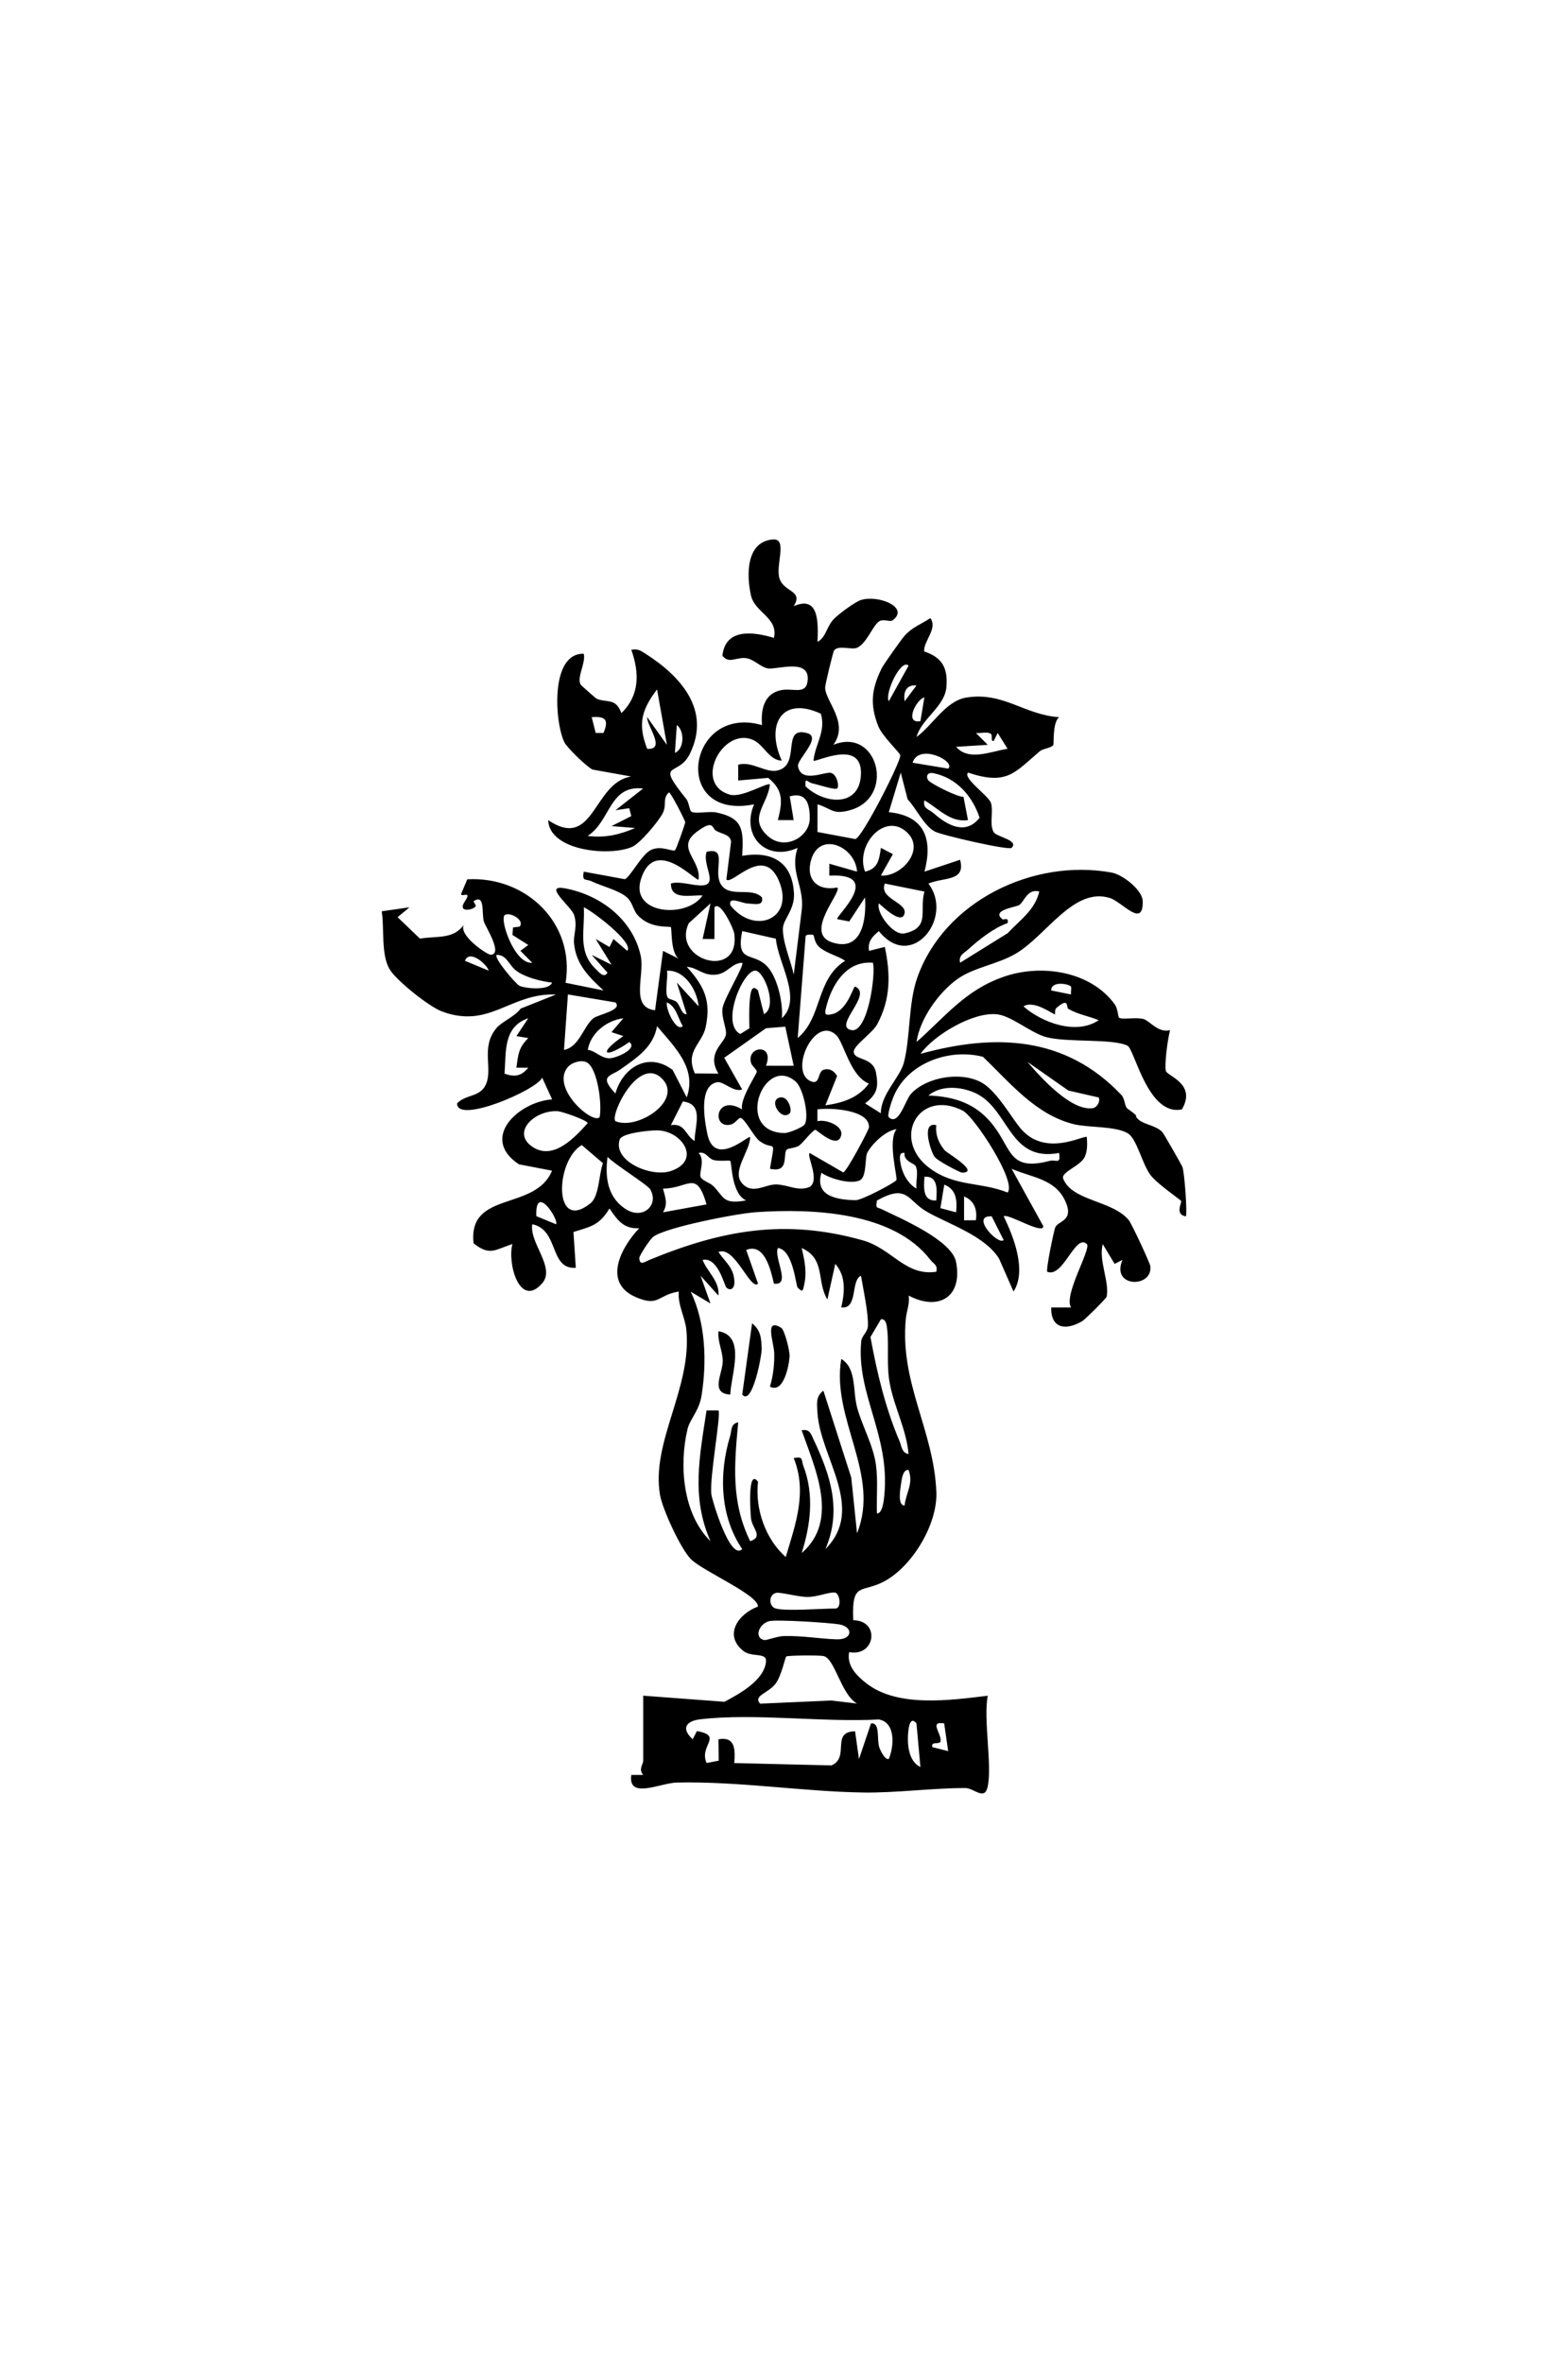 <?xml version="1.0" encoding="UTF-8"?>
<svg id="uuid-168a8d4f-c97f-4229-b970-ecf331e655f9" data-name="Layer 1" xmlns="http://www.w3.org/2000/svg" viewBox="0 0 2048 3086">
  <defs>
    <style>
      .uuid-7eee0b39-e329-4c21-8052-a01869c055b5 {
        fill: none;
      }
    </style>
  </defs>
  <g>
    <path d="M840.06,2214.46l106.2,7.96c19.53-10.4,51.36-27.71,54.22-51.98,1.57-13.33-18.25-5.41-29.61-14.43-26.25-20.85-6.28-48.64,19.1-57.92,1.07-15.1-72.84-46.69-87.8-62.16-13.27-13.72-37.01-65.15-40.18-83.95-11.65-69.1,42.1-139.84,34.43-215.56-1.64-16.19-11.45-32.46-9.84-49.71-28.16,4.34-25.6,20.55-56.42,7.11-43.17-18.82-19.32-64.56,4.71-89.81-20.62.99-28.48-10.65-38.79-25.83-13.38,21.94-23.52,23.37-47.07,30.73l3.06,46.76c-34.9,2.44-21.54-49.6-56.83-56.89-4.27,24.34,30.94,56.65,12.82,77.24-29.16,33.14-45.68-26.09-38.76-51.35-22.32,6.96-29.25,16.22-50.77-1.02-7.54-69.35,80.62-41.38,102.46-94.82l-43.26-8.34c-51.6-34.12-.52-81.66,43.42-84.77l-12.99-28.35c-7.3,16.33-111.67,61-111.17,33.6,11.39-12.14,29.7-7.72,37.5-24.52,9.77-21.04-7.19-48.69,14.01-73.91,7-8.33,24.01-15.02,31.55-25.37l46.16-18.43c-60.17-2.15-86.49,45.41-148.94,22.16-17.06-6.35-60.13-40.76-68.64-55.54-11.14-19.34-6.52-53.32-10.06-75.31l36.23-5.13-15.5,12.86,29.19,27.98c23.83-3.86,45.2,1.48,58.7-20.19-12.39,13.69,29.19,41.45,33.71,41.27,16.36-.65-6.38-35.95-8.75-42.93-3.5-10.35,2.04-37.58-13.74-26.85l2.95,5.26c1.28,5.14-25.65,11.85-14.19-5.21,10.36-15.43-5.84-4.21-4.81-9.97l7.99-18.85c77.25-4.21,140.96,57.75,128.39,135.15l49.58,10.04c-18.93-17.48-35.88-33.77-38.53-61.24-1.19-12.33,4.94-21.73.06-37.29-3.39-10.84-41.97-40.49-11.84-34.83,46.53,8.75,88.41,40.72,98.8,87.94,5.64,25.64-14.35,67.35,18.75,71.31l10.44-77.57,20.63,10.29c-11.05-7.67-8.88-39.74-10.43-41.26-1.7-1.67-27.05,2.62-43.54-15.96-5.68-6.4-6.48-16.16-13.51-22.71-10-9.31-33.56-14.95-46.32-21.18-7.44-3.64-12.96,1.11-10.35-12.64l53.5,9.83c6.87-2.05,22.13-32.69,34.54-38.32,13.65-6.19,28,2.93,31.18.44,1.53-1.2,13.34-34.6,13.27-36.55-.09-2.21-19.19-39.7-21.25-38.88-8.98,7.88-2.32,16.12-8.3,27.5-5.42,10.3-28.96,38.77-39.67,43.53-29.29,13.01-108.21,5.51-109.8-34.84,60.59,40.57,58.4-49.38,108.56-56.98l-50.38-9.02c-7.33-3.13-33.31-28.45-36.9-35.53-12.53-24.73-19.33-117.02,25.2-115.75,3.11,11.64-9.5,30.86-4.02,40.24.7,1.2,19.58,17.86,20.85,18.42,13.56,5.98,24.71-1.75,32.34,18.83,24.22-23.45,23.48-53.01,12.97-82.66,8.22-1.61,11.9.88,18.28,4.95,46.02,29.33,86.31,73.59,58.15,130.96-15.36,31.29-46.22,7.24-4.65,58.9,3.48,4.32,4.14,14.77,6.56,16.5,4.83,3.44,23.34-.83,32.56,1.08,35.31,7.31,35.83,22.81,33.91,56.65,38.74-6.66,65.61,8.05,67.63,49.17,1.05,21.31-13.93,33.51-14.42,45.4-.73,17.61,10.36,42.93,14.14,60.58l10.52-85.14c3.27-30.51-16.07-49.4-5.46-80.38-41.09,18.61-74.37-15.68-56.88-56.88-109.44,21.98-87.47-131.49,10.37-103.47-1.74-19.86,2.45-40.76,24.37-45.52,15.51-3.37,32.31,6.25,35-11.02,4.87-31.3-38.07-16.14-50.98-17.39-8.91-.86-18.27-11.34-27.8-13.23-13.51-2.68-23.57,8.14-32.32-3.51,3.86-36.15,40.42-31.35,67.22-23.21,6.16-26.36-24.85-32.85-29.92-55.4-5.99-26.61-6.5-70.06,28.3-73.16,20.5-1.83,3.11,33.79,9.07,51.29,6.12,17.98,31.36,15.12,18.47,35.86,33.13-14.52,32.04,21.33,31.08,46.6,10.99-5.92,11.34-18.44,20.33-28.77,5.73-6.59,28.62-23.48,36.36-25.88,22.91-7.1,63.87,9.62,41.5,26.44-3.79,2.85-12.31-2.7-18.26,1.81-8.31,6.3-15.93,28.66-28.45,34.17-6.87,3.02-24.49-4.12-29.88,3.61-1.42,2.04-11.7,44.67-11.64,48.29.27,18.39,31.79,46.06,10.7,74.8,58.55-23.9,82.1,69.61,20.82,85.62-22.15,5.78-22.63-2.2-41.49-7.94l-.04,36.15,49.37,9.24c8.67-.91,60.03-101.94,58.76-109.38-.66-3.85-23.63-24.78-28.93-38.49-11.02-28.5-8.45-48.41,4.65-75.11,2.59-5.28,25.93-38.08,29.85-42.45,10.23-11.41,21.63-15.14,33.81-23.12,9.81,13.89-9.33,30.12-8.16,43.5,23.62,7.83,31.38,21.83,28.95,47.23-2.41,25.07-32.74,41.08-38.88,64.45,20.68-14.81,37.84-47,64.9-51.42,48.41-7.89,75.97,22.68,121.31,25.6-8.97,7.05-6.46,34.97-7.67,36.44-3.61,4.39-13.04,4.24-17.73,8.2-32.88,27.75-42.32,44.81-93.56,27.76-7.47,7.2,27.33,30.47,29.99,39.81,3.36,11.8-2.38,28.02,3.5,37.88,3.83,6.43,33.62,10.53,23.36,20.58-3.66,3.58-91.23-16.5-100.21-21.32-14.42-7.74-24.15-30.15-35.53-42.07l-9.03-34.86-15.59,51.66c47.14,4.57,57.65,35.45,46.62,77.65l46.48-15.5c7.79,28.65-21.11,22.46-41.35,31.08,33.81,44.1-21.88,115.64-64.68,62.11-8.71,6.98-14.91,13.94-12.89,25.78l20.62-5.2c7.53,35.67,7.79,68.34-10.04,101.19-6.44,11.87-31.03,27.53-30.55,36.03.64,11.31,25.13,6.23,29.04,26.87,3.64,19.23,1.47,28.34-14.2,40.3l20.55,12.93c-.22-24.47,24.77-46.56,29.97-65.79,8.75-32.34,5.66-77.41,17.59-111.29,35.18-99.89,151.47-156.09,253.96-137.29,14.43,2.65,40.28,22.78,40.54,37.48.64,35.84-26.51.98-42.73-4.21-47.12-15.06-83.07,48.81-122.62,72.33-23.93,14.23-54.37,17.94-75.81,32.84-24.65,17.13-50.09,52.43-54.24,82.82,38.04-33.67,63.66-67.8,113.9-85.24,48.83-16.95,113.19-7.59,144.96,36.06,4.04,5.56,4.25,16.19,5.62,17.41,3.38,3,22.45-.98,31.95,1.78,8.37,2.43,18.96,18.52,34.67,14.5-2.97,11.37-7.49,43.61-5.49,53.22,1.36,6.5,40.7,16.86,20.94,50.24-44.11,9.47-61.8-78.08-70.82-82.96-18.1-9.78-79.02-4.06-106.41-11.41-19.97-5.36-44.69-27.32-63.78-29.71-30.84-3.87-82.63,26.67-100.41,51.58,97.9-26.94,189.27-23.21,262.15,53.4,5.18,5.45,4.32,15.35,8.19,18.11,18.88,13.45,6.64,6.87,13.83,13.79,7.58,7.28,23.02,7.75,31.77,16.93,1.82,1.91,25.1,42.74,26.08,45.19,2.95,7.31,6.62,62.25,4.57,64.76-14.68-2.08-5.07-18.12-6.11-19.9-1.36-2.31-31.94-22.76-40.38-34.45-10.89-15.08-17.57-46.62-28.96-53.82-15.69-9.93-51.84-7.45-70.68-12.1-50.18-12.39-83.16-53.93-118.87-88.04-43.85-11.46-98.41,7.92-116.67,51.63-2.24,5.37-9.01,24.72-6.28,27.3,12.81,12.12,21.47-22.33,28.94-30.52,21.65-23.74,72.67-30.82,97.94-10.99,17.22,13.51,31.45,38.66,43.86,54.44,32.4,41.21,84.75,9.36,87.89,12.99.51,8.85,1.05,17.27-2.68,25.73-5.26,11.93-31.52,19.96-28.23,28.44,11.47,29.57,63.93,28.15,85.61,54.13,3.78,4.53,27.72,55.97,28.23,60.23,3.41,28.9-52.04,28.36-36.36-8.19l-10.28,5.25-15.53-25.89c-5.6,21.5,9.11,49.7,5.12,68.76-.46,2.18-28.1,29.6-31.46,31.62-21.42,12.85-41.61,10.39-40.92-17.6h25.87c-10.2-16.15,26.8-76.72,20.64-82.78-14.89-14.65-30.84,44.68-51.69,36.16-2.06-2.12,8.66-53.98,10.47-58.05,3.92-8.83,25.42-8.06,12.71-34.97-13.44-28.48-43.55-30.05-69.75-41.44l41.41,74.95c-.08,11.86-46.64-17.43-51.78-12.84,13.01,26.42,30.43,71.11,12.86,98.2l-18.91-43.05c-18.6-29.9-65.51-44.79-94.12-61.1-25.75-14.68-25.15-37.26-65.37-14.72-1.89,11.41.05,8.25,6.58,11.46,23.94,11.75,91.26,40.22,96.78,68.79,8.95,46.36-23.42,64.37-61.94,43.85,1.71,10.38-2.68,20.13-3.65,30.01-8.23,83.89,36.41,145.28,39.84,226.27,1.75,41.26-29.84,94.7-65.45,115.48-31.66,18.48-45.45-.63-43.05,52.24,35.32.35,29.04,47.98-5.39,41.67-3.56,17.89,10.3,31.41,23.33,41.35,40.81,31.15,109.12,21.43,157.76,15.56-6.31,30.13,6.64,94.94-.72,120.85-4.38,15.4-17.96-.22-28.37-.26-42.4-.17-90.83,6.49-133.83,5.81-79.06-1.25-163.11-14.84-243.25-13-21.7.5-64.13,22.53-59.45-9.93l15.56-.06c-6.57-7.43-.03-14.16-.03-18.07v-85.37ZM1186.71,869.32c-9.96-9.82-31.68,36.75-25.82,46.49l25.82-46.49ZM1197.05,895.19c-13.05-1.35-17.5,8.23-15.47,20.64l15.47-20.64ZM871.05,972.75l-12.86-72.41c-20.31,26.72-25.44,45.45-12.88,77.57,25.38,1.68-.76-30.12-.02-41.37l25.77,36.21ZM1202.2,941.74l5.16-31.07c-11.09,3.11-26.52,35.22-5.16,31.07ZM1072.15,932.08c-51.16-23.73-72.4,14.37-51.03,61.33-16.87-.67-23.25-20.81-37.54-27.11-39.81-17.55-79.04,57.89-29.96,71.55,15.52,4.32,48.74-16.54,51.97-13.34-2.94,26.59-28.93,43.68-2.67,67.32,21.89,19.71,54.65,1.4,54.72-23.1.05-19.5-4.91-34.79-26.14-28.69l5.12,30.99h-20.65c6.01-23.41,7.67-38.89-12.61-55.17l-39.17,3.43.02-20.64c17.83-5.09,35.83,11.22,51.41,7.55,31.08-7.31,3.95-58.61,38.85-48.7,19.33,5.49-13.65,34.35-12.21,43.01,3.82,23.03,35.27,6.94,42.92,8.78,8.04,1.93,11.18,17.46,8.34,20.35-2.5,2.55-25.75-5.21-32.25-6.54-7-1.43-10.14-9.53-9.08,3.91,24.87,23.48,70.87,27.63,72.32-16.12,1.54-46.76-59.23-14.73-61.98-17.48,2.01-21.44,16.57-38.26,9.59-61.34ZM788.29,957.19c6.69-16.5,3.62-22.08-15.46-20.63l5.23,20.65,10.23-.02ZM881.5,983.1c12.51-4.63,12.66-29.14,2.51-36.19l-2.51,36.19ZM1294.4,958.59c-4.31-3.59-13.72-.65-19.74-1.31l15.49,15.41-41.34,2.62c16.23,19.17,45.74,5.91,67.21,2.56l-12.93-20.63-5.15,10.4c-4.74.74-1.04-6.97-3.54-9.05ZM1238.41,1003.77c10.68-9.25-37.99-33.98-46.51-7.72l46.51,7.72ZM1207.45,1045.18c-2.65,11.02,6.07,11.59,11.77,16.64,18.25,16.18,42,29.32,60.27,6.11-9.42-28.32-30.03-51.96-60.06-58.15-9.72-2.01-9.85,5.94-6.82,9.44,4,4.6,37.18,21.38,45.85,21.46l5.84,30.33c-23.35,3.45-38.62-15.36-56.86-25.82ZM840.06,1029.71c-44.55-4.84-42.1,42.05-72.43,61.98,23.08,2.77,41.21-1.54,62.05-10.36l-30.98-2.5,25.85-13.02-2.68-10.38-18,2.71,36.19-28.43ZM934.81,1084.65c-5-2.98-2.11-15.39-25.05,1.89-27.69,20.86,6.19,36.45,2.69,62.11-3.01,3.59-57.31-58.38-75.4-.21-14.26,45.86,60.18,51.51,80.62,20.96-15.29-.92-41.67,6.73-41.36-15.55,15.2-5.7,50.86,12.65,50.63-6.43-.11-9.2-7.79-23.22-4.07-35,29.7-7.16,6.17,27.19,20.15,44.51,12.24,15.16,38.99,1.2,52.2,15.08,2.63,12.08-10.7,8.1-18.28,7.94-8.27-.17-25.85-10.3-23.02,2.26,31.19,39.65,84.83,18.15,63.27-32.24-20.21-47.23-60.82,6.67-68.46-1.35l6.18-49.47c-1.34-9.73-11.62-9.44-20.1-14.5ZM1185.47,1087.8c-28.92-28.9-68.84,15.49-55.62,50.51,17.04-3.83,18.39-15.48,20.72-31.05l15.64,8.19-15.71,27.98c26.14,2.08,57.88-32.75,34.97-55.63ZM1119.4,1138.31c-2.02-32.7-48.66-53.49-59.89-15.67-7.51,25.29,7.79,41.52,34.09,36.39,6.61,5.62-44.2,59.26-6.93,71.6,39.35,13.03,45.14-30.03,43.16-58.67l-20.65,31.41-15.59-3.02c-3.56-2.8,62.26-60.44-10.39-56.87l.07-15.48,36.14,10.32ZM1207.43,1164.33l-51.74-10.47c-7.98,19.8,28.64,24.41,25.82,38.7-3.27,16.57-29.02-9.09-33.63-12.83-3.94,11.49,18.45,42.61,33.66,39.23,34.36-7.65,18.74-30.04,25.89-54.62ZM1357.44,1164.23c-15.8-3.96-19.56,13.21-26.1,17.6-4.54,3.04-37.17,6.49-22.18,18.59,1.85,1.5,8.74-3.58,6.85,5.09-17.95,6.22-37.33,21.57-51.21,34.19-5.74,5.22-12.98,7.64-10.81,17.59l62.2-38.64c16.15-17.41,35.52-29.96,41.25-54.41ZM928.01,1179.75l-28.37,25.89c-23.07,48.6,68.04,75.12,59.33,13.27-.88-6.25-18.13-43.48-25.76-34.01l-.05,41.39-15.47-.05,10.32-46.49ZM819.32,1241.79c9.33-10.6-46.32-52.67-56.81-56.91,1.72,29.73-8.51,57.5,15.33,80.33,3.94,3.77,10.92,13.14,15.64,5.06l-20.67-23.26,25.92,12.84-20.69-33.58,18.07,10.48,5.14-10.46,18.08,15.5ZM678.79,1210.09c7.12-9.12-14.31-20.01-19.79-14.83-6.41,6.06,13.11,64.21,36.14,62.06l-15.45-15.6,10.3-7.65-20.64-13.06.67-9.78,8.75-1.13ZM1021.2,1329.74c27.34-25.55-5.26-72.35-7.8-103.83l-43.96-9.98c-8.41,41.77,12.5,27.53,30.75,44.24,15.01,13.74,22.9,49.61,21.01,69.56ZM1062.44,1221.13c-.57-.5-10.88-1.93-10.28,2.56l-10.27,131.92c32.68-27.25,23.21-76.45,62.01-100.91-10.51-7-24.01-9.44-33.93-17.96-6.04-5.18-6.77-14.95-7.53-15.61ZM638.28,1267.61c-1.69-7.52-24.98-28.61-31.02-12.86l31.02,12.86ZM721.03,1283.23c-14.25-1.67-33.31-6.42-45.15-14.37-11.76-7.9-13.18-21.95-27.22-21.88-3.97,4.04,24.6,37.64,29.69,40.3,6.81,3.56,38.83,6.91,42.69-4.05ZM969.38,1257.33c-13.86.34-19.1,13.93-34.07,15.49-17.25,1.79-23.46-9.02-38.34-10.29,22.52,25.03,32.11,43.94,24.68,78.98-4.61,21.74-27.32,30.96-14.04,60.36l30.75.25c-15.92-26.33,6.66-38.65,9.61-50.09,2.01-7.82-5.81-21.67-4.36-34.72,1.41-12.67,29.04-56.67,25.78-59.98ZM1140.12,1257.29c-35.23-3.01-54.5,29.61-61.55,60.1-1.76,7.62-.38,8.69,7.31,7.26,21-3.91,28.7-37.23,30.96-36.28,24.06,10.14-29.46,51.69-5.07,56.86,21.72,4.61,32.39-73.23,28.36-87.94ZM912.45,1314.22c-1.8-21.04-18.16-47.86-41.32-46.54,1.63,9.55-3.32,27.95,1.05,35.18,1.47,2.42,9.32,3.02,11.86,5.96,5.49,6.34,5.76,15.79,12.89,15.72l-12.91-41.34,28.43,31.02ZM990.06,1293.52l7.81,30.95c17.83-9.45,1.01-54.35-10.44-56.79-15.79-3.36-47.07,68.81-20.62,82.66l11.97-7.33c-.25-12.83-.6-29.36,1.06-41.77.94-7.03,2.77-15.8,10.23-7.71ZM1398.82,1288.42c-2.71-3.68-26.03-7.76-25.85,5.05l25.82,5.22c-.3-3.18.87-9.15.04-10.27ZM803.85,1309.1l-62.07-10.42-5.14,72.46c20.17-3.85,25.33-30.97,38.59-41.53,5.53-4.4,38.64-10.51,28.62-20.51ZM891.8,1340.04c-6.32-10.16-8.39-25.51-20.64-30.99-2.5,7.23,11.89,39.44,20.64,30.99ZM1395.27,1317.47c-2.9-1.68,1.65-15.95-15.4-1.2-2.8,2.42-1.46,8.03-1.82,8.26-1.86,1.19-26.87-19.26-41.3-10.26,24.24,21.35,69.25,37.87,98.28,18.03-13.31-5.47-26.96-7.41-39.76-14.84ZM690,1329.77c-33.29,11.17-28.78,45.01-31.02,72.37,13.09,4.58,21.61,3.6,31.02-7.75l-15.55-.06c2.39-17.16,2.69-25.88,15.56-38.68l-15.47-2.56,15.45-23.32ZM814.17,1329.77c-21.7,2.86-42.57,18.9-46.46,41.21,10.49,1.5,17.07,11.07,28.38,11.07,8.49,0,37.5-12.32,25.92-21.21-31.69,22.05-42.71,16.28-7.84-7.83l-15.53-5.09,15.53-18.14ZM896.92,1433.19c13.69-38.3-16.12-66.12-38.77-93.07-4.68,27.47-26.54,41.26-47.39,56.19-13.29,9.52-29.23,8.11-6.97,31.72,9.7-34.46,43.48-54.72,74.77-30.72l18.37,35.87ZM1025.68,1340.78l-25.16,2-54.6,38.61,23.47,41.45c-11.57,3.94-24.49-11.1-32.83-9.53-24.36,4.6-16.4,50.02-12.58,67.92,9.34,43.76,53.46,1.08,55.72,3.73.28,17.99-24.11,43.91-10.87,59.85,13.38,16.11,30.44,1.81,44.79,2,15.24.19,29.01,9.64,44.05,3.18,13.51-9.23-4.07-39.81-.27-44.33l43.95,25.44c3.89-.02,33.65-55.58,33.7-59.15.32-22.84-50.34-25.56-67.37-23.19v15.47c10.5-2.92,33.64,5.6,31.05,18.06-4.17,20.04-31.72-6.81-33.65-6.8-3.39.02-15.4,15.79-20.64,20.02-5.03,4.07-15.1,3.71-17.06,6.02-5.14,6.06,4.07,30.62-21.73,24.79,7.18-42.71,6.26-22.05-13.13-35.88-8.05-5.74-19.89-30.54-25.63-30.47-2.24.02-7.08,7.07-11.49,8.36-26.21,7.66-22.08-40.8,13.97-19.55-3.74-12.49,19.15-46.47,19.12-49.14-.04-3.14-6.36-7.42-7.52-11.48-6.36-22.29,31.21-26.14,19.48,3.62l36.2.05-10.96-51.05ZM1092.24,1351.84c-28.21-27.21-63.42,49.46-32.22,60.63,11.19,4.01,7.97-12.97,15.54-15.37,7.84-2.48,14.04,1.38,17.77,8.2l-15.27,38.21c22.34-3.18,42.95-9.6,56.79-28.41-24.6-9.84-32.59-53.61-42.61-63.27ZM766.76,1387.6c-7.17-4.2-20.35-.03-25.47,6.33-21.94,27.25,32.62,74.6,41.84,65.14,3.52-15.96-2.49-63.36-16.37-71.47ZM1435,1433.23l-39.56-9.04-53.51-37.48c17.35,20.34,57.28,64.91,85.61,60.42,5.52-.87,9.95-9.43,7.47-13.9ZM864.66,1408.62c-30.76-30.76-68.39,48.45-60.8,55.61,29.15,12.15,88.88-27.53,60.8-55.61ZM1051.02,1468.35c6.26-10.94-2.3-47.62-11.71-55.86-41.22-36.06-80.99,65.66-14.97,67.23,6.08.14,24.64-7.8,26.68-11.37ZM1383.3,1505.68c-66.19,12.58-64.79-58.48-110.24-78.59-18.33-8.11-43.78-10.33-60.46,3.57,34.89,1.31,63.04,10.85,84.9,39.22,24.11,31.29,20.59,60,73.23,46.2,8.51-2.23,15.12,5.35,12.57-10.4ZM907.27,1490.13c-.15-19.55,12.99-48.27-15.38-51.71l-15.63,30.96c18.54-3.07,18.79,13.34,31.01,20.75ZM1257.49,1450.43c-58.23-29.64-94.38,38.17-42.28,75.86,32.72,23.67,65.67,17.01,100.81,31.07,12.43-13.9-43.5-99.28-58.54-106.93ZM729,1451.21c-29.98-2.25-61.89,27.43-33.57,46.46,27.4,18.41,55.27-12.28,72.1-30.82.08-3.75-33.28-15.24-38.53-15.64ZM859.26,1476.2c-9.41-.31-47.07,3.31-49.87,11.93-9.27,28.46,41.28,49.75,66.83,41.16,40.05-13.47,15.3-52.02-16.96-53.08ZM1170.79,1541.19c1.97-2.74-12.01-52.26.34-66.57-14.05,1.6-32.62,19.29-38.64,31.36-2.7,5.42-.48,29.85-8.75,35-10.58,6.58-40.26-1.59-50.81-9.45-9.42,31.26,21.46,35.34,44.64,35.85,7.92.17,50.49-22.37,53.22-26.18ZM771.34,1571.33c11.48-9.24,10.85-38.56,16.21-52.29l-27.68-23.65c-34.77,20.25-37.58,115.41,11.47,75.94ZM953.82,1516.07c-1.07-1.04-15.36.8-21.95-1.21-7.34-2.24-9.95-11.54-19.37-9.16,8.93,9.26.15,25.91,2.6,31.39,2.26,5.04,12.07,7.39,16.39,11.69,14.53,14.47,12.02,24.5,43.09,18.91-19.51-8.53-18.69-49.61-20.76-51.61ZM1195.71,1522.4c-1.71-2.95-15.98-6.26-14.24-16.71-7.88-1.51-6.15,7.93-5.35,13.06,1.96,12.6,9.3,27.05,20.89,33.46-1.12-8.91,3.03-22.37-1.29-29.82ZM849.3,1553.23c-3.49-5.99-47.5-33.32-55.75-42.4-3.45,25.95-.32,52.02,22.81,67.63,23.14,15.62,44.84-4.83,32.94-25.23ZM1222.9,1567.71c.81-13.82,2.67-32.21-15.47-30.99-.81,13.82-2.67,32.21,15.47,30.99ZM922.83,1572.88c-13.44-46.35-23.36-20.75-56.89-20.63,3,11.78,6.76,19.61,0,30.97l56.89-10.34ZM1248.77,1583.23c1.62-15.18.48-30.01-15.44-36.19l-5.07,30.73,20.51,5.45ZM1274.64,1593.58c1.99-13.65-2.08-25.86-15.44-31.02l-.03,31.07,15.47-.05ZM726.19,1598.78c4.63-4.83-27.48-55.21-25.67-10.55l25.67,10.55ZM1222.9,1660.84c2.33-8.97-3.72-10.34-7.7-15.53-48.3-62.98-153.97-67.27-227.9-62.27-24.54,1.66-115.94,19.36-133.71,31.85-4.83,3.4-18.62,25.14-18.58,27.9.17,10.83,7.76,4.79,12.83,2.7,95.05-39.1,177.45-54.3,279.03-25.69,38.24,10.77,55.58,47.05,96.02,41.04ZM1295.26,1588.47c-28.68-1.64,8.37,38.26,15.62,30.95l-15.62-30.95ZM1010.87,1676.38c-4.21-18.01-12.33-53.74-36.25-44l15.48,43.97c-9.77,9.86-30.75-50.52-51.73-41.29,9.28,13.74,20.1,20.14,20.85,38.7.34,8.44-4.59,12.84-10.43,7.8-2.56-2.21-11.02-40.6-31.12-36.15,6.22,15.76,22.53,27.76,20.64,46.51l-23.26-25.84,12.91,36.19-25.82-15.47c19.56,40.83,21.24,91.29,14.18,135.71-3.22,20.24-15.18,30.57-18.32,43.77-11.17,47.02-6.37,110.69,29.96,146.41-25.42-57.45-14.11-111.34-5.11-170.77l15.48.02c3.96,3.83-12.04,88.9-9.18,109.69,1.07,7.78,24.53,87.21,40.25,71.36-29.22-42.99-30.61-98.78-15.74-147.62,2.11-6.92.39-16.07,10.52-17.89-5.08,55.47-9.59,103.42,15.63,155.2,17.79-5.7,2.62-16.55,1.11-29.64-.63-5.5-5.07-66.9,9.15-47.93-4.1,35.65,9.92,75.06,36.19,98.27,12.9-42.92,28.29-85.04,10.41-129.29,13.08-2.3,9.43,1.82,12.65,10.33,14.29,37.64,9.52,76.61-2.26,113.8,49.4-42.64,17.78-109.82-.02-160.36,10.81-2.04,12.23,4.99,15.82,12.58,22.15,46.87,36.77,92.19,15.25,142.6,53.13-53.5-7.24-120.01-10.43-178.67-.58-10.68-2.47-20.87,7.79-28.18l36.4,113.54,7.51,72.58c31.08-77.03-33.87-148.96-20.58-227.61,20.52,12.45,14.6,41.83,20.94,64.38,6.66,23.72,20.99,48.88,24.36,73.94,2.84,21.06.5,42.35,1.27,63.43,7.56.49,9.19-18.7,9.68-23.87,7.54-78.7-36.78-131.8-30.18-200.96.69-7.19,8.36-12,8.71-19.77.76-16.76-5.99-47.9-9.03-65.77-13.78,5.89-3.52,44.15-25.78,41.32,4.4-19.06,6.62-40.6-7.81-56.86l-10.3,46.51c-14.5-23.68-1.9-53.1-33.61-67.23,3.7,15.38,7,31.07,3.54,46.87-1.87,8.54-1.66,12.01-8.71,4.87-2.54-2.57-5.76-49.36-25.87-51.75-5.71,12.53,17.95,49.66-5.15,46.55ZM1186.66,1898.86c-2.72-31.92-18.58-60.78-24.47-91.87-4.53-23.89-1.03-48.56-3.32-70.13-.51-4.8-1.24-15.26-8.3-13.88l-13.63,23.1c8.49,46.4,19.37,92.41,38,136.09,2.72,6.38,2.77,15.27,11.71,16.69ZM1181.48,1966.09c1.99-17.29,11.96-28.55,5.17-46.51-7.7-.82-9.06,13.3-9.82,18.54-.81,5.64-4.91,28.1,4.64,27.97ZM1013.38,2100.64c14.13,3.7,58.89,0,77.61,0,8.81,0,6.03-20.65-.88-20.91-9.1-.34-22.24,5.75-35.26,5.8-12.16.05-35.75-6.56-41.01-5.37-10.47,2.37-9.78,18.04-.47,20.48ZM1004.09,2117.26c-13.56,4.11-19.12,21.87-5.97,24.51,3.03.61,17.12-4.96,25.39-5.17,24.54-.64,46.62,3.53,69.05,4.27,21.39.71,22.17-16.32,3.6-19.53-12.23-2.11-83.04-6.82-92.06-4.08ZM1119.45,2224.76c-20.93-11.6-29.06-59.26-43.91-62.1-6.19-1.18-46.82-.95-48.65.65-1.43,1.25-6.1,24.93-13.8,35.31-9.5,12.81-29.75,15.54-20.33,26.26l93.05-4.12,33.65,4ZM1160.77,2297.21c7.11-16.18,9.28-47.78-12.84-51.7-73.07,4.02-162-8.47-233.11-.25-18.77,2.17-25.64,11.93-10.07,26.1l5.56-10.72c34.93,6.48,2.25,18.8,12.59,41.77l15.84-3.1-.39-27.89c22.03-4.01,22.13,13.37,20.68,31.02l127,3.08c24.53-10.61-1.44-44.09,30.77-44.55l5.15,36.22,15.67-46.46c12.24-1.58,7.39,19.48,10.67,30.62.98,3.32,6.97,16.93,12.47,15.86ZM1197.02,2250.65c-6.81-8.42-9.4.74-10.35,7.71-2.13,15.72-1.42,41.23,15.5,49.22l-5.15-56.94ZM1233.2,2250.7c-20.04-3.36-3.71,12.65-4.6,22.77-.53,5.93-13.18-.53-10.8,8.19l20.63,5.21-5.22-36.17Z"/>
    <path d="M969.43,1821.23l12.88-93.08c11.68,9.48,11.94,19.61,12.56,33.1.37,7.89-12.26,75.87-25.45,59.98Z"/>
    <path d="M1020.42,1734.08c4.13,2.54,11.24,29.33,10.84,37.27-.61,11.92-7.81,49.05-25.63,39.51,4.19-13.73,6.06-29.63,5.59-44.04-.46-13.88-13.37-46.61,9.2-32.73Z"/>
    <path d="M953.86,1821.23c-27.17-1.4-9.67-27.89-9.86-43.96-.15-13.21-6.97-25.4-5.6-38.78,36.59,6.23,16.24,56.85,15.47,82.73Z"/>
    <path d="M1222.89,1469.4c-1.31,12.6,3.07,23.52,11.1,32.95,2.82,3.31,46.61,28.88,22.59,29.05-2.42.02-32.37-15.45-36.04-20.79-4.91-7.15-17.92-46.39,2.34-41.21Z"/>
    <path d="M1031.47,1453.89c-10.93,10.89-28.5-17.09-12.83-20.64,10.85-2.46,16.6,16.89,12.83,20.64Z"/>
  </g>
  <rect class="uuid-7eee0b39-e329-4c21-8052-a01869c055b5" width="2048" height="3086"/>
</svg>